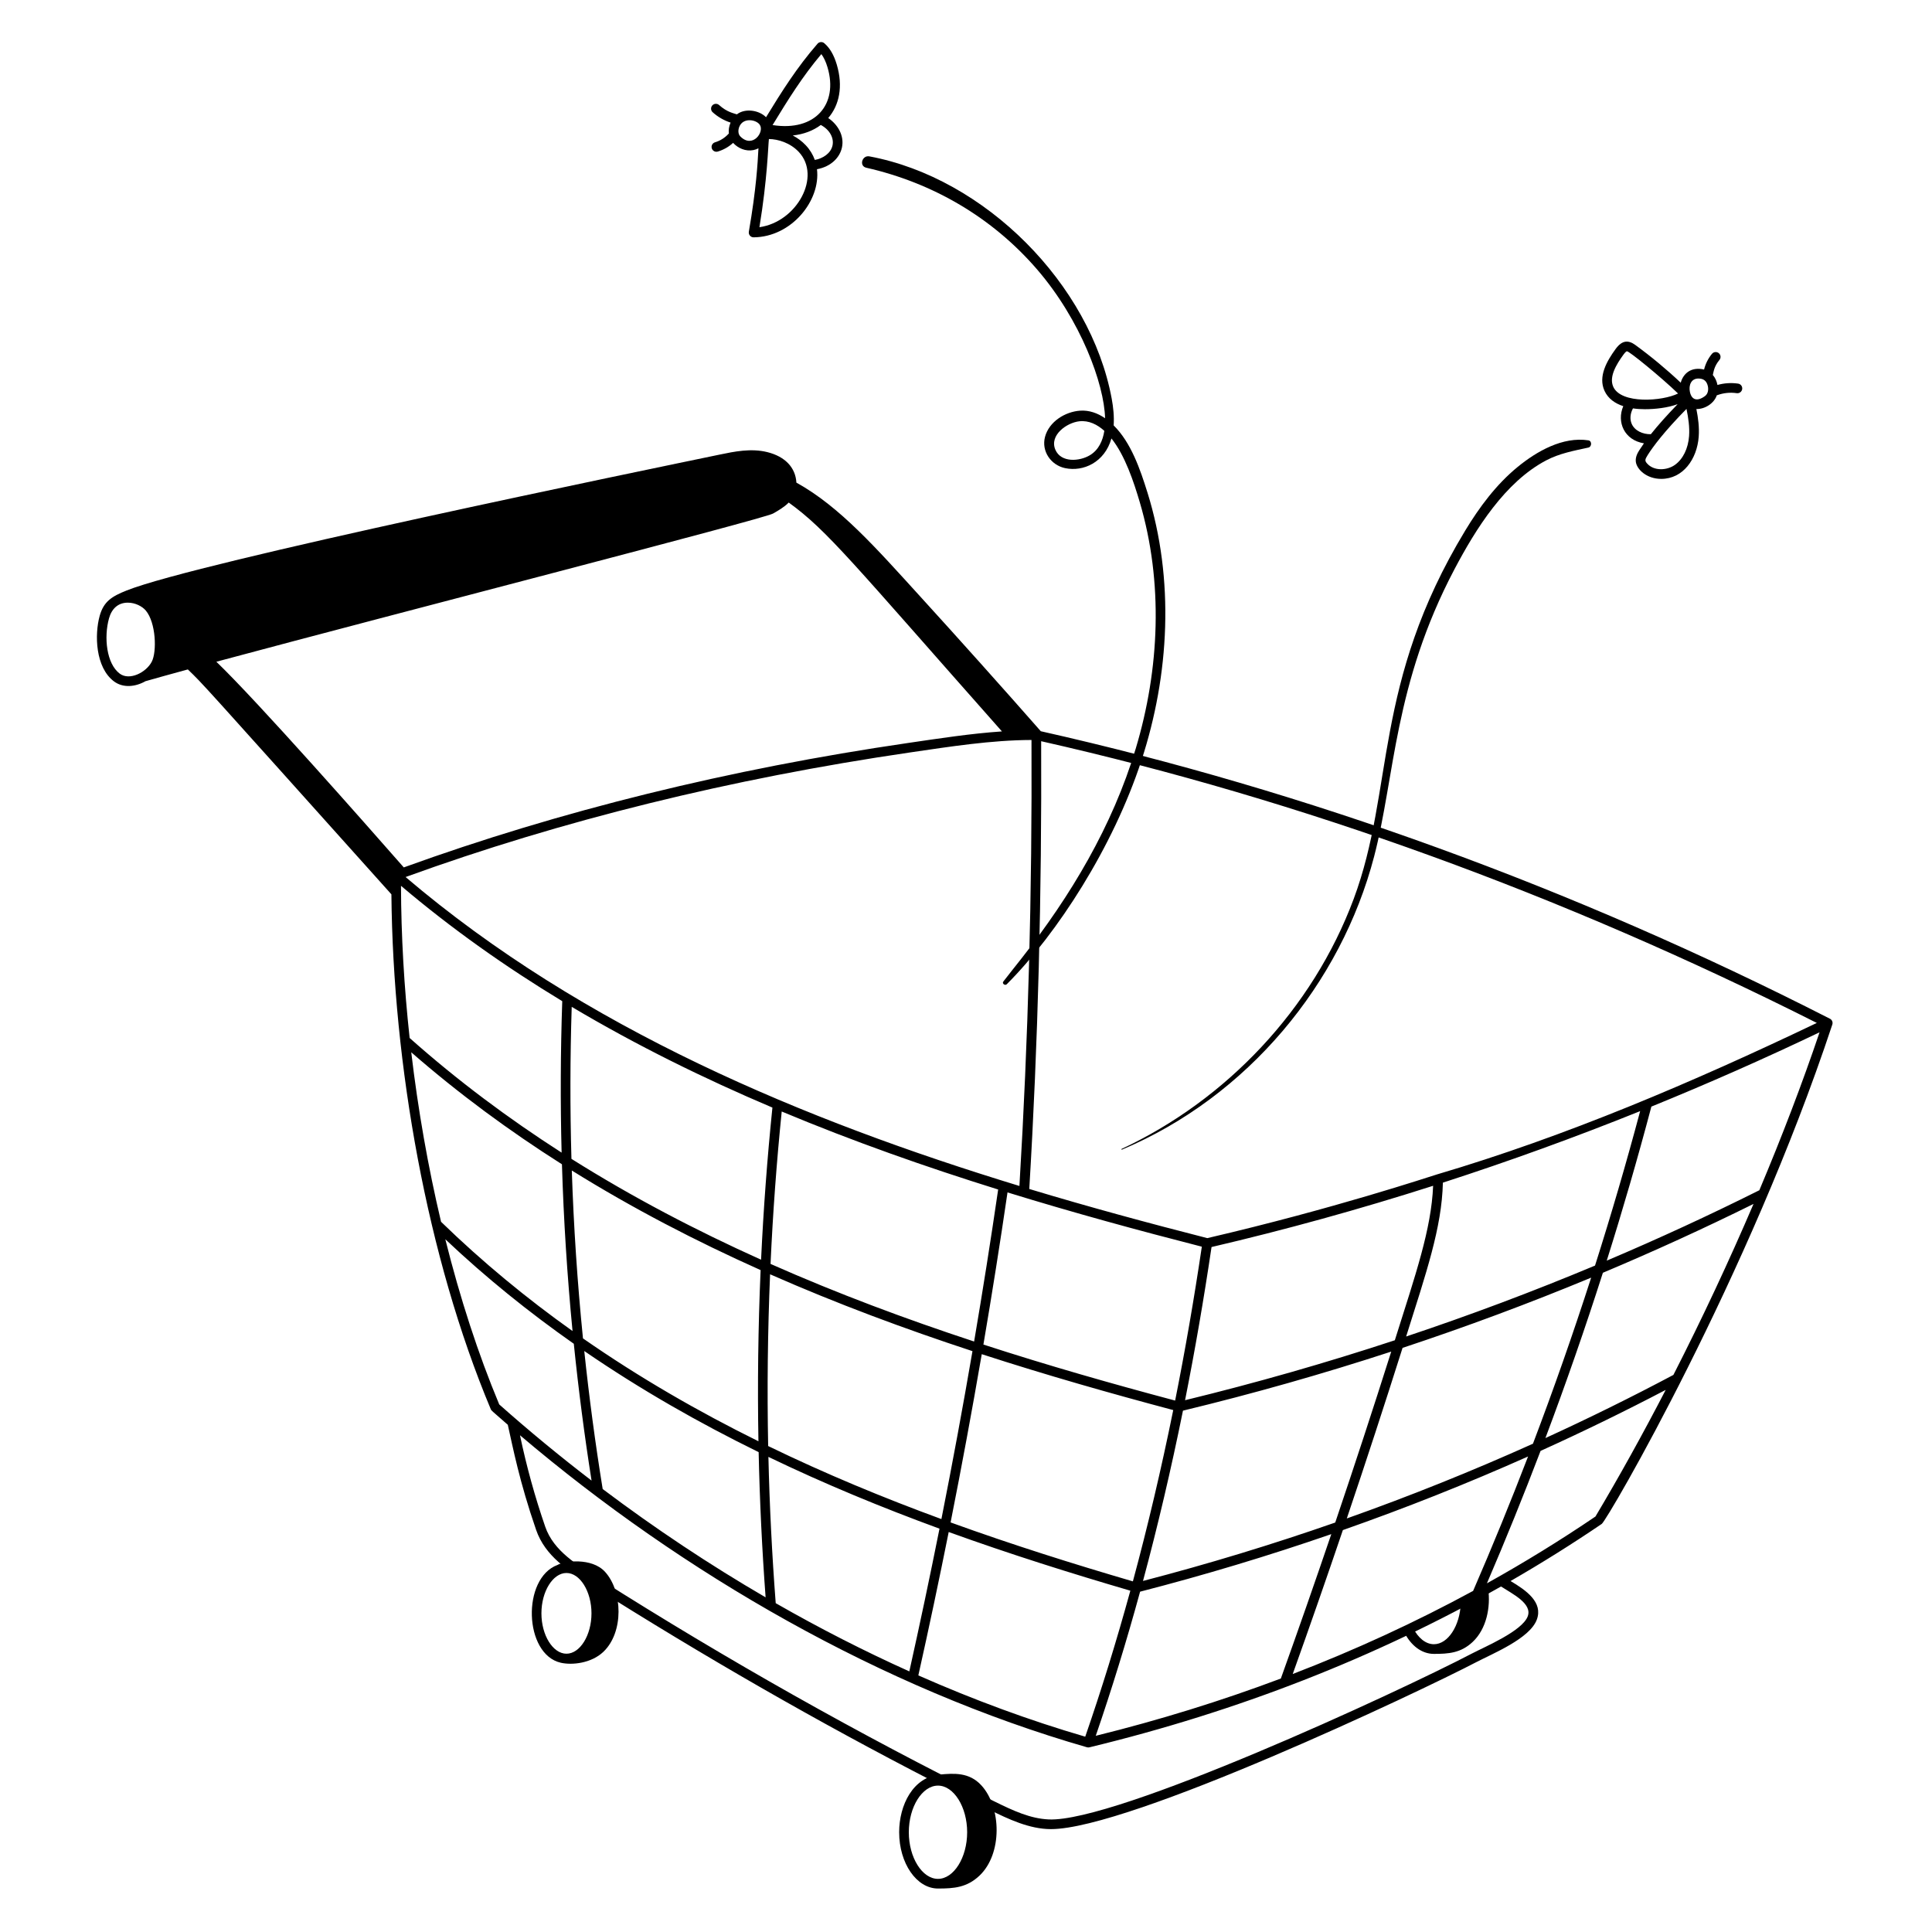 <svg width="260" height="260" viewBox="0 0 260 260" fill="none" xmlns="http://www.w3.org/2000/svg">
<path d="M196.58 215.774C196.476 218.785 194.865 221.272 192.97 221.272C191.857 221.272 190.84 220.414 190.172 219.096C189.781 219.289 189.387 219.484 188.986 219.679C189.873 221.445 191.313 222.573 192.97 222.573C194.926 222.573 196.602 222.463 198.202 220.947C200.014 219.232 200.641 216.34 200.263 213.73C199.099 214.392 197.872 215.076 196.58 215.775V215.774Z" fill="black"/>
<path d="M81.419 211.525C79.624 209.564 75.898 210.077 75.026 210.604C70.208 212.391 70.496 222.618 75.46 223.762C77.015 224.121 79.585 223.822 81.186 222.308C83.97 219.674 83.802 214.131 81.419 211.525ZM72.862 217.117C72.862 214.172 74.406 211.685 76.231 211.685C78.056 211.685 79.599 214.173 79.599 217.117C79.599 220.06 78.056 222.549 76.231 222.549C74.406 222.549 72.862 220.061 72.862 217.117Z" fill="black"/>
<path d="M132.071 240.269C130.424 238.468 128.343 238.648 126.507 238.806C122.868 239.126 121.005 242.922 121.005 246.575C121.005 250.752 123.351 254.15 126.231 254.15C128.379 254.15 130.118 254.02 131.812 252.419C134.918 249.481 134.775 243.224 132.071 240.269ZM122.304 246.575C122.304 243.173 124.102 240.3 126.23 240.3C128.358 240.3 130.156 243.173 130.156 246.575C130.156 249.977 128.358 252.85 126.23 252.85C124.102 252.85 122.304 249.977 122.304 246.575Z" fill="black"/>
<path d="M246.266 137.097C211.476 119.343 175.702 106.415 140.066 98.405C135.017 92.655 128.886 85.809 123.763 80.188C117.988 73.853 113.022 68.175 107.175 64.949C107.063 62.925 105.658 61.441 103.267 60.845C101.072 60.3 98.817 60.767 96.827 61.182C86.97 63.229 26.51 75.674 17.034 79.468C15.088 80.246 13.965 80.909 13.416 82.874C12.71 85.41 12.838 89.823 15.334 91.695C16.561 92.617 18.225 92.442 19.573 91.675C21.046 91.252 22.979 90.717 25.279 90.09C27.45 92.192 26.359 91.017 52.673 120.354C52.887 143.269 57.469 169.188 66.045 189.64C66.115 189.81 66.045 189.752 68.337 191.74C69.033 194.822 69.895 199.364 72.149 205.889C73.368 209.416 76.457 211.364 79.443 213.253C94.725 222.917 109.992 231.698 125.577 239.719C125.792 239.672 126.01 239.647 126.233 239.647C127.509 239.647 128.664 240.439 129.493 241.714C130.711 242.329 131.931 242.939 133.151 243.545C135.694 244.804 138.538 246.155 141.434 246.155C151.952 246.155 190.962 227.713 198.663 223.688C200.906 222.516 205.869 220.512 206.816 217.964C207.683 215.634 205.408 214.029 203.284 212.768C207.481 210.349 211.575 207.785 215.556 205.081C216.324 204.556 235.329 171.892 246.585 137.878C246.688 137.569 246.545 137.238 246.264 137.094L246.266 137.097ZM20.423 89.051C19.66 90.516 17.412 91.63 16.114 90.656C14.317 89.307 13.965 85.748 14.668 83.223C15.024 81.948 15.857 81.103 17.203 81.103C18.196 81.103 19.143 81.597 19.617 82.159C20.991 83.789 21.125 87.704 20.423 89.051ZM140.117 99.749C175.136 107.652 210.241 120.402 244.499 137.661C227.735 145.673 210.759 152.914 193.363 158.055C192.417 158.335 179.525 162.655 162.474 166.622C154.669 164.628 146.632 162.456 138.516 160.007C139.698 140.297 140.206 120.302 140.115 99.75L140.117 99.749ZM102.067 193.959C94.001 189.973 86.067 185.41 78.454 180.114C77.701 172.604 77.201 165.064 76.951 157.52C85.159 162.629 93.694 167.049 102.359 170.924C102.028 178.595 101.929 186.281 102.067 193.959ZM102.096 195.422C102.237 201.95 102.549 208.468 103.032 214.963C95.52 210.591 88.174 205.711 81.107 200.388C80.109 194.228 79.283 188.032 78.628 181.814C86.207 187.014 94.091 191.499 102.096 195.422ZM102.422 169.525C93.707 165.606 85.135 161.132 76.902 155.954C76.708 149.131 76.72 142.306 76.939 135.496C85.625 140.661 94.703 145.132 103.948 149.054C103.253 155.853 102.744 162.682 102.422 169.525ZM159.198 189.84C168.658 187.554 178.012 184.9 187.227 181.892C184.795 189.567 182.278 197.249 179.69 204.896C171.198 207.858 162.566 210.483 153.82 212.757C155.809 205.366 157.604 197.72 159.198 189.84ZM152.458 212.814C144.495 210.483 136.249 207.895 127.927 204.881C129.42 197.356 130.82 189.8 132.12 182.239C140.863 185.076 149.516 187.534 157.889 189.761C156.28 197.691 154.467 205.383 152.458 212.814ZM159.48 188.434C160.813 181.724 162.002 174.849 163.043 167.821C173.012 165.493 182.963 162.74 192.864 159.578C192.622 165.431 190.515 171.471 187.71 180.366C178.43 183.421 169.009 186.113 159.48 188.434ZM158.145 188.483C149.761 186.252 141.094 183.79 132.343 180.944C133.506 174.117 134.589 167.287 135.586 160.469C144.444 163.202 153.226 165.593 161.737 167.773C160.688 174.836 159.489 181.744 158.145 188.483ZM131.093 180.535C121.969 177.532 112.762 174.109 103.696 170.093C104.009 163.237 104.511 156.394 105.2 149.582C114.823 153.608 124.617 157.052 134.328 160.079C133.333 166.889 132.253 173.714 131.092 180.535H131.093ZM103.635 171.488C112.653 175.46 121.804 178.853 130.871 181.831C129.575 189.379 128.18 196.92 126.69 204.431C118.921 201.581 111.094 198.35 103.376 194.601C103.225 186.9 103.312 179.187 103.635 171.488ZM126.434 205.721C125.148 212.152 123.794 218.56 122.373 224.929C116.319 222.205 110.306 219.134 104.393 215.749C103.892 209.205 103.563 202.637 103.409 196.061C111.037 199.737 118.764 202.913 126.433 205.721H126.434ZM127.67 206.171C135.966 209.17 144.182 211.747 152.117 214.068C150.257 220.845 148.231 227.401 146.046 233.715C138.57 231.534 131.048 228.765 123.586 225.468C125.016 219.069 126.378 212.632 127.672 206.17L127.67 206.171ZM153.429 214.201C162.126 211.96 170.712 209.375 179.161 206.456C176.946 212.969 174.68 219.456 172.371 225.888C164.343 228.904 156.033 231.478 147.462 233.597C149.607 227.358 151.6 220.886 153.429 214.201ZM180.718 205.912C189.176 202.942 197.492 199.637 205.641 196.007C203.301 202.098 200.834 208.133 198.245 214.097C190.49 218.308 182.389 222.039 173.97 225.28C176.266 218.865 178.517 212.402 180.718 205.912ZM181.247 204.347C183.824 196.715 186.329 189.05 188.75 181.392C197.339 178.547 205.808 175.393 214.132 171.939C211.713 179.453 209.099 186.911 206.297 194.289C198.111 197.974 189.751 201.331 181.247 204.347ZM189.232 179.861C191.92 171.313 194.032 165.242 194.178 159.155C203.078 156.277 211.936 153.066 220.724 149.531C218.868 156.491 216.841 163.426 214.651 170.316C206.317 173.803 197.835 176.988 189.232 179.861ZM137.189 159.602C108.307 150.788 78.52 138.41 54.581 118.027C75.534 110.418 98.357 104.792 122.43 101.267C127.838 100.476 133.422 99.598 138.814 99.583C138.908 120.193 138.376 139.834 137.189 159.602ZM29.116 89.053C53.186 82.58 102.756 69.835 104.029 69.112C104.707 68.727 105.517 68.267 106.145 67.631C111.389 71.431 114.63 75.609 134.835 98.43C130.634 98.717 126.447 99.367 122.244 99.98C98.158 103.496 75.318 109.13 54.339 116.732C49.171 110.845 34.76 94.487 29.116 89.053ZM53.964 119.209C60.785 124.994 68.069 130.134 75.665 134.732C75.433 141.517 75.404 148.317 75.579 155.115C68.452 150.544 61.59 145.435 55.127 139.688C54.383 132.834 53.984 125.948 53.964 119.209ZM55.344 141.612C61.77 147.218 68.571 152.212 75.624 156.685C75.851 164.177 76.328 171.665 77.05 179.126C70.897 174.746 64.964 169.875 59.355 164.425C57.611 157.054 56.258 149.363 55.344 141.612ZM67.185 189.002C64.351 182.222 61.911 174.702 59.928 166.773C65.43 171.972 71.226 176.634 77.221 180.839C77.849 187.001 78.646 193.144 79.609 199.252C75.355 195.992 71.205 192.57 67.185 189.002ZM205.598 217.512C204.858 219.502 199.888 221.582 198.062 222.537C187.847 227.873 150.114 245.279 141.123 244.85C138.658 244.735 136.41 243.71 133.728 242.381C115.597 233.399 97.761 223.322 80.673 212.495C77.713 210.621 74.513 208.755 73.377 205.465C71.99 201.451 70.849 197.311 69.977 193.149C91.961 211.825 118.739 227.217 146.279 235.14C146.39 235.171 146.5 235.173 146.611 235.147C166.557 230.322 185.124 223.063 202.001 213.503C203.514 214.486 206.236 215.799 205.598 217.512ZM214.707 204.088C209.993 207.285 205.122 210.283 200.104 213.076C202.63 207.198 205.037 201.253 207.323 195.255C213.022 192.677 218.638 189.94 224.162 187.047C221.104 192.947 217.931 198.678 214.708 204.088H214.707ZM225.198 185.03C219.553 188.029 213.808 190.863 207.974 193.531C210.739 186.185 213.321 178.76 215.709 171.283C222.572 168.398 229.333 165.308 235.981 162.02C232.682 169.729 229.041 177.503 225.198 185.032V185.03ZM236.764 160.178C230.032 163.544 223.183 166.703 216.228 169.653C218.395 162.779 220.399 155.865 222.235 148.921C229.836 145.83 237.385 142.496 244.867 138.924C242.559 145.759 239.818 152.928 236.764 160.178Z" fill="black"/>
<path d="M150.977 154.716C167.928 147.575 180.457 132.356 184.922 115.266C187.74 104.484 187.568 92.096 195.735 76.607C198.601 71.17 202.54 64.868 208.082 61.953C209.877 61.009 211.804 60.66 213.762 60.231C214.224 60.129 214.257 59.337 213.762 59.261C210.314 58.73 206.816 60.727 204.231 62.844C201.362 65.194 199.094 68.243 197.185 71.399C184.696 92.035 187.676 106.197 182.176 120.967C176.649 135.803 165.019 148.047 150.938 154.617C150.883 154.642 150.924 154.738 150.979 154.714L150.977 154.716Z" fill="black"/>
<path d="M233.908 51.626C232.981 51.49 232.029 51.552 231.127 51.808C231.037 51.314 230.831 50.844 230.503 50.463C230.621 50.005 230.668 49.318 231.392 48.443C231.621 48.166 231.582 47.756 231.307 47.527C231.031 47.299 230.62 47.338 230.391 47.613C229.88 48.232 229.518 48.956 229.327 49.73C227.57 49.319 226.517 50.283 226.186 51.503C224.261 49.689 222.214 47.988 220.082 46.431C219.167 45.763 218.316 45.732 217.419 46.971C216.256 48.571 215.037 50.657 215.93 52.601C216.416 53.66 217.355 54.298 218.453 54.659C217.543 56.794 218.58 59.226 221.235 59.662C221.013 59.975 220.809 60.276 220.627 60.564C220.428 60.88 220.058 61.469 220.142 62.145C220.272 63.166 221.592 64.447 223.561 64.447C226.503 64.447 228.385 61.774 228.605 58.769C228.699 57.498 228.53 56.257 228.291 55.045C229.409 55.077 230.672 54.303 231.039 53.199C231.061 53.194 231.082 53.188 231.102 53.18C231.937 52.874 232.841 52.781 233.719 52.912C234.072 52.964 234.404 52.72 234.456 52.363C234.508 52.007 234.264 51.678 233.908 51.626ZM217.111 52.059C216.5 50.728 217.516 49.05 218.469 47.735C218.771 47.318 218.902 47.273 218.945 47.273C219.214 47.227 223.512 50.725 225.827 52.958C223.698 54.008 218.182 54.393 217.109 52.06L217.111 52.059ZM219.568 56.994C219.326 56.393 219.382 55.656 219.757 54.959C220.292 55.038 220.836 55.07 221.363 55.07C222.712 55.07 224.41 54.889 225.77 54.391C224.349 55.854 223.135 57.215 222.165 58.434C221.096 58.456 219.961 57.973 219.569 56.995L219.568 56.994ZM227.31 58.674C227.186 60.371 226.487 61.791 225.393 62.568C224.333 63.321 222.578 63.42 221.653 62.368C221.339 62.012 221.355 61.848 221.727 61.258C222.47 60.08 223.973 58.068 226.961 55.028C227.21 56.24 227.397 57.468 227.309 58.675L227.31 58.674ZM229.458 53.295C228.349 54.114 227.63 53.767 227.418 52.727C227.24 51.854 227.578 50.94 228.558 50.94C229.204 50.94 229.666 51.209 229.835 51.966C229.929 52.382 229.886 52.978 229.458 53.294V53.295Z" fill="black"/>
<path d="M154.411 66.263C153.438 63.142 152.211 59.562 149.872 57.249C149.954 56.04 149.821 54.8 149.608 53.646C146.749 38.234 132.539 23.942 117.003 21.044C116.013 20.86 115.577 22.344 116.581 22.572C125.546 24.609 133.54 29.276 139.564 36.255C145.436 43.061 148.602 51.667 148.717 56.286C147.728 55.607 146.593 55.184 145.366 55.265C143.346 55.401 141.184 56.738 140.637 58.779C140.119 60.71 141.421 62.593 143.33 62.998C145.782 63.518 148.651 62.233 149.574 59.008C151.398 61.29 152.577 64.844 153.387 67.588C156.567 78.368 156.061 90.025 152.845 100.732C149.712 111.159 144.1 120.564 137.397 129.074C136.604 130.08 135.805 131.079 135.022 132.093C134.813 132.363 135.257 132.686 135.489 132.453C142.302 125.621 149.798 113.986 153.599 102.376C157.391 90.788 158.067 77.976 154.413 66.262L154.411 66.263ZM146.701 61.245C145.318 62.094 142.793 62.31 142.025 60.519C141.188 58.566 143.566 56.877 145.257 56.694C146.539 56.555 147.676 57.133 148.616 57.982C148.408 59.308 147.858 60.534 146.701 61.245Z" fill="black"/>
<path d="M111.458 15.886C112.944 14.166 113.491 11.632 112.603 8.671C112.217 7.381 111.669 6.448 110.93 5.817C110.659 5.585 110.252 5.616 110.018 5.885C107.236 9.083 105.221 12.289 103.09 15.777C102.172 14.83 100.286 14.521 99.167 15.39C98.77 15.246 97.846 15.106 96.779 14.14C96.512 13.898 96.101 13.919 95.861 14.185C95.62 14.452 95.64 14.863 95.906 15.104C96.602 15.734 97.427 16.211 98.318 16.499C98.099 17.013 98.032 17.503 98.088 17.965C98.071 17.98 98.054 17.996 98.038 18.013C97.548 18.548 96.922 18.942 96.225 19.15C95.88 19.253 95.685 19.614 95.788 19.959C95.888 20.295 96.246 20.5 96.597 20.395C97.365 20.167 98.07 19.766 98.658 19.228C99.329 19.96 100.352 20.399 101.381 20.199C101.624 20.151 101.855 20.068 102.07 19.956C101.964 21.928 101.786 25.35 100.777 31.179C100.707 31.583 101.023 31.943 101.423 31.939C106.523 31.894 110.455 26.993 109.946 22.774C111.87 22.414 113.026 21.179 113.309 19.834C113.646 18.234 112.718 16.731 111.458 15.884V15.886ZM110.533 7.282C110.865 7.724 111.138 8.306 111.359 9.043C112.856 14.031 109.708 17.737 103.969 16.831C106.074 13.381 107.952 10.344 110.533 7.281V7.282ZM99.644 18.374C99.293 18.023 99.331 17.478 99.483 17.084C99.991 15.773 101.752 16.081 102.241 16.78C102.916 17.747 101.288 20.017 99.644 18.374ZM102.2 30.576C103.272 24.064 103.359 19.765 103.475 18.711C104.711 18.718 106.349 19.228 107.488 20.437C110.586 23.722 107.258 29.862 102.2 30.576ZM112.039 19.566C111.81 20.652 110.72 21.334 109.655 21.523C109.402 20.815 109.001 20.146 108.434 19.545C107.913 18.993 107.314 18.559 106.686 18.23C108.147 18.079 109.434 17.586 110.46 16.817C111.704 17.478 112.241 18.612 112.039 19.566Z" fill="black"/>
</svg>
